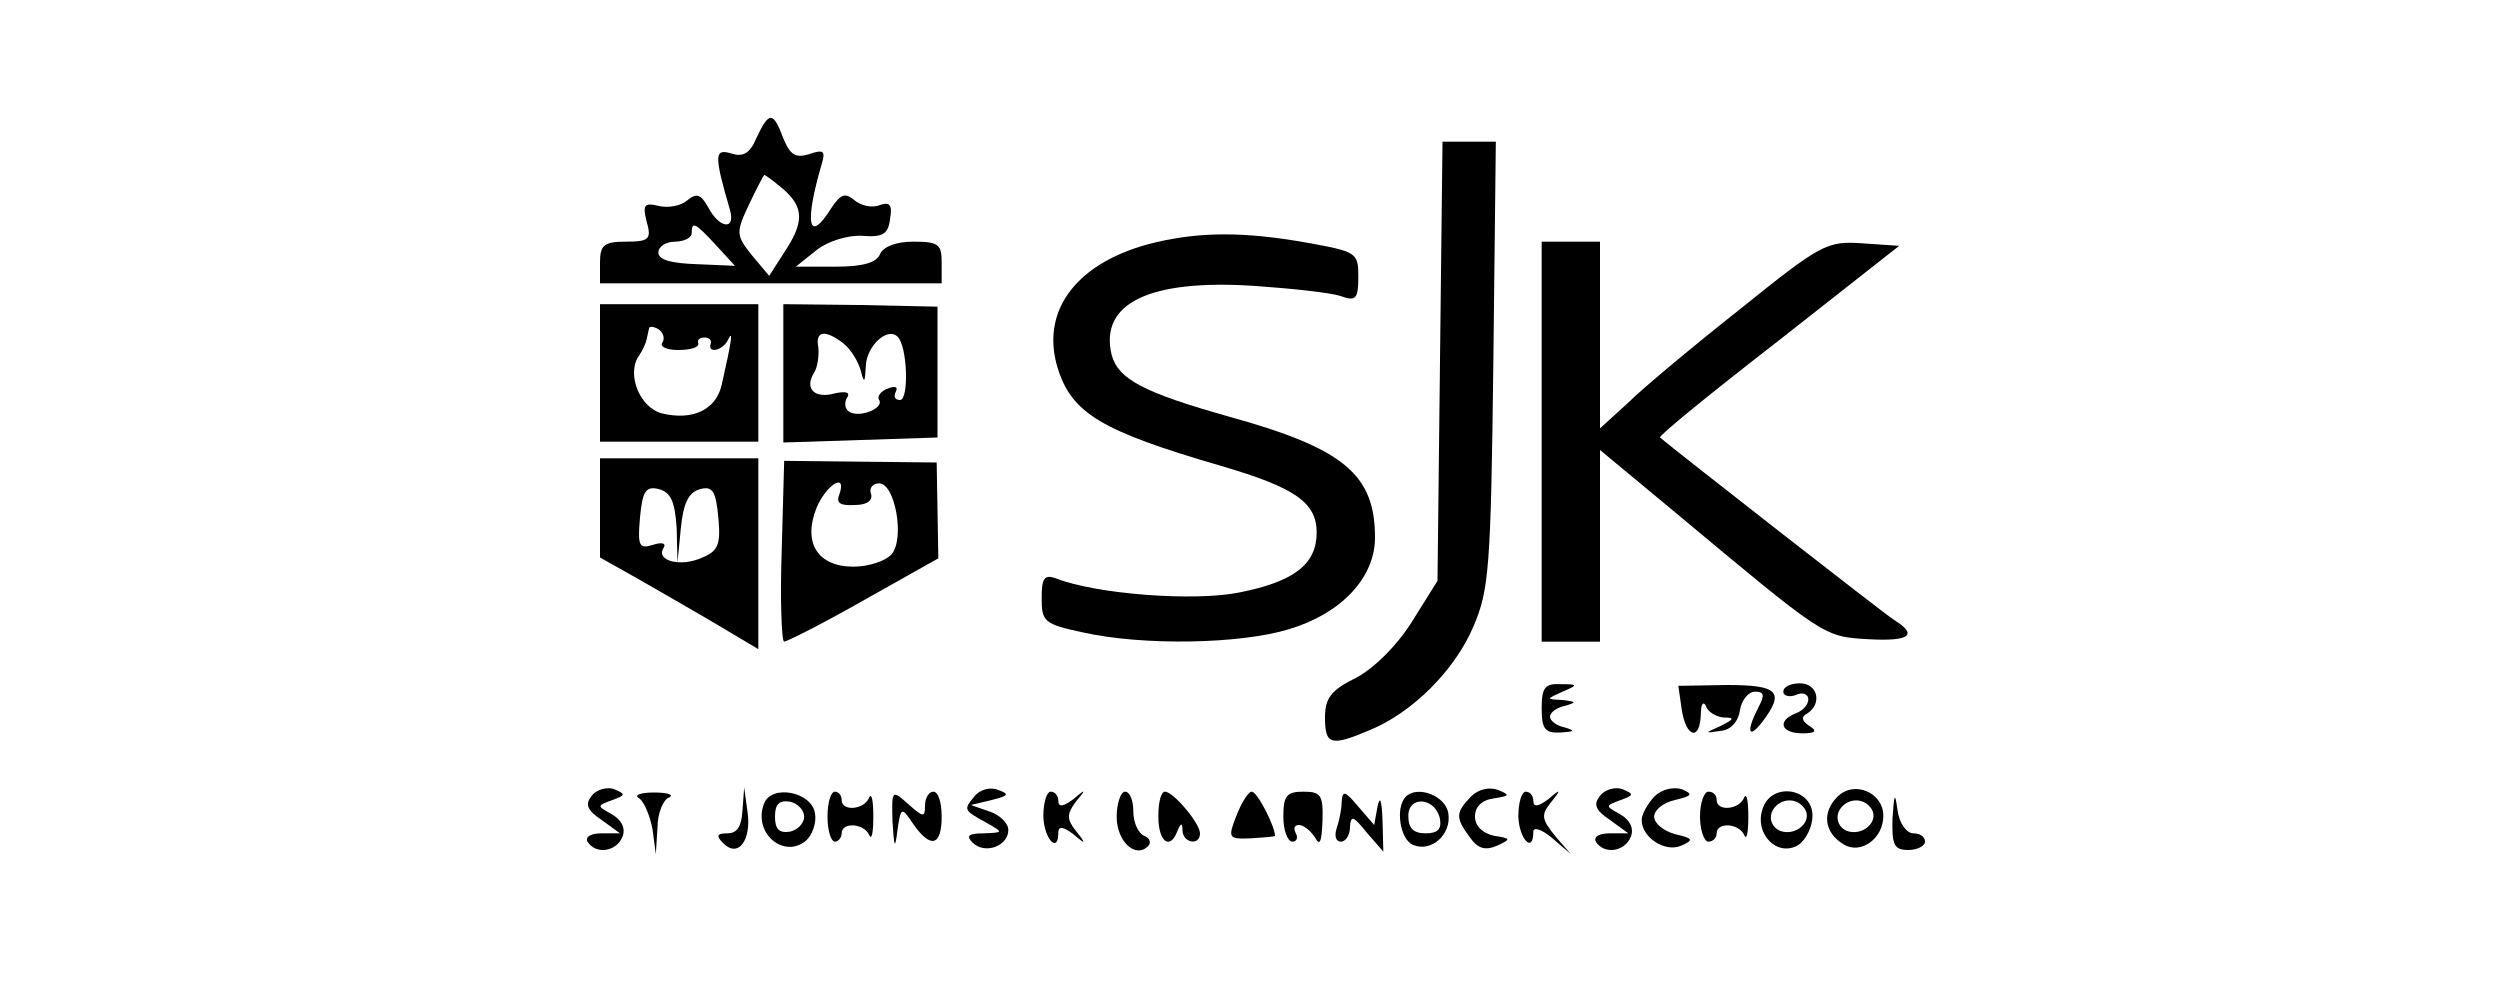 <?xml version="1.0" standalone="no"?>
<!DOCTYPE svg PUBLIC "-//W3C//DTD SVG 20010904//EN"
 "http://www.w3.org/TR/2001/REC-SVG-20010904/DTD/svg10.dtd">
<svg version="1.0" xmlns="http://www.w3.org/2000/svg"
 width="300pt" height="120pt" viewBox="0 0 300 120"
 preserveAspectRatio="xMidYMid meet">
<g transform="translate(0,120) scale(0.1,-0.1)"
fill="#000000" stroke="none">
<path d="M908 1035 c-8 -19 -16 -24 -31 -19 -20 6 -20 -3 -1 -68 7 -25 -13
-22 -26 3 -9 16 -14 18 -26 8 -7 -6 -23 -9 -34 -6 -17 4 -19 1 -14 -19 6 -21
3 -24 -25 -24 -26 0 -31 -4 -31 -25 l0 -25 205 0 205 0 0 25 c0 22 -4 25 -34
25 -21 0 -36 -6 -40 -15 -4 -10 -20 -15 -53 -15 l-48 0 25 20 c14 11 38 18 55
17 24 -2 31 2 33 20 3 17 0 21 -12 17 -9 -4 -23 -1 -31 6 -11 9 -16 7 -27 -9
-28 -45 -33 -20 -12 52 5 16 2 18 -15 12 -16 -5 -23 -1 -31 19 -12 32 -17 33
-32 1z m32 -62 c25 -22 25 -40 1 -76 l-18 -28 -21 25 c-19 24 -19 27 -3 61 9
19 17 34 18 35 2 0 12 -8 23 -17z m-81 -67 l23 -25 -46 2 c-30 1 -46 5 -46 14
0 7 9 13 20 13 11 0 20 5 20 10 0 15 4 13 29 -14z"/>
<path d="M1728 767 l-3 -264 -30 -48 c-18 -29 -45 -56 -67 -68 -31 -15 -38
-25 -38 -48 0 -33 7 -35 54 -15 51 21 102 72 124 124 19 44 21 71 24 315 l3
267 -32 0 -32 0 -3 -263z"/>
<path d="M1386 909 c-92 -22 -138 -80 -117 -150 17 -55 52 -76 196 -118 89
-26 115 -44 115 -80 0 -38 -27 -59 -93 -72 -54 -11 -172 -2 -220 17 -14 5 -17
0 -17 -24 0 -28 3 -31 50 -41 72 -16 188 -14 247 4 63 19 103 62 103 110 0 76
-38 107 -175 145 -103 29 -133 45 -141 74 -15 62 45 91 170 83 44 -3 91 -8
104 -12 19 -7 22 -4 22 23 0 29 -2 30 -63 41 -74 13 -126 13 -181 0z"/>
<path d="M1850 670 l0 -240 35 0 35 0 0 115 0 115 88 -73 c181 -151 180 -151
233 -154 51 -3 61 5 32 23 -14 9 -266 206 -281 219 -2 2 62 54 142 116 l145
114 -44 3 c-43 3 -50 -1 -147 -79 -57 -45 -118 -96 -135 -113 l-33 -30 0 112
0 112 -35 0 -35 0 0 -240z"/>
<path d="M720 753 l0 -83 95 0 95 0 0 83 0 82 -95 0 -95 0 0 -82z m75 36 c-4
-5 5 -9 19 -9 14 0 25 3 24 8 -2 4 2 7 7 7 6 0 9 -3 8 -7 -5 -13 15 -9 21 5 6
12 4 -2 -8 -55 -7 -30 -35 -43 -72 -34 -26 7 -42 46 -28 68 5 7 9 16 10 21 1
4 2 10 3 13 0 3 6 2 11 -1 6 -4 8 -11 5 -16z"/>
<path d="M940 752 l0 -83 93 3 92 3 0 79 0 78 -93 2 -92 1 0 -83z m72 36 c9
-7 18 -22 21 -33 4 -16 5 -14 6 6 1 24 26 47 38 35 12 -11 14 -76 3 -76 -6 0
-8 4 -5 10 3 6 -1 7 -9 4 -9 -3 -14 -10 -11 -14 6 -10 -24 -22 -36 -14 -5 3
-6 10 -3 16 5 7 0 9 -14 6 -25 -7 -37 6 -25 25 4 6 6 20 5 30 -4 20 8 22 30 5z"/>
<path d="M720 590 l0 -59 48 -27 c26 -15 68 -39 95 -55 l47 -28 0 114 0 115
-95 0 -95 0 0 -60z m92 -24 l1 -41 4 41 c3 30 9 43 23 47 15 4 19 -2 22 -34 3
-32 0 -40 -19 -48 -26 -12 -56 -4 -47 11 4 6 -1 8 -13 4 -16 -5 -18 -1 -15 33
3 32 7 38 23 34 14 -4 19 -15 21 -47z"/>
<path d="M938 538 c-2 -59 0 -108 3 -108 3 0 47 22 96 50 l89 50 -1 57 -1 58
-91 1 -92 1 -3 -109z m69 68 c-4 -10 2 -13 19 -12 15 0 22 6 19 14 -2 6 2 12
10 12 19 0 31 -66 15 -85 -7 -8 -27 -15 -46 -15 -43 0 -61 29 -44 71 12 28 37
43 27 15z"/>
<path d="M1850 350 c0 -25 4 -30 23 -29 16 1 18 2 5 6 -10 2 -18 8 -18 13 0 5
8 11 18 13 14 4 14 5 -3 7 -20 1 -20 1 0 10 19 8 19 9 -2 9 -19 1 -23 -4 -23
-29z"/>
<path d="M2018 349 c5 -34 22 -39 23 -6 0 12 3 16 6 10 2 -7 12 -13 21 -14 14
0 13 -2 -3 -10 -20 -9 -20 -9 0 -6 12 1 21 11 23 25 2 12 10 22 18 22 11 0 12
-4 4 -19 -15 -29 -12 -39 5 -17 27 36 19 44 -43 44 l-58 -1 4 -28z"/>
<path d="M2140 370 c0 -5 7 -7 15 -4 8 4 15 1 15 -5 0 -7 -7 -14 -15 -17 -23
-9 -18 -24 8 -24 16 0 18 3 8 9 -9 6 -10 11 -2 15 18 12 12 36 -9 36 -11 0
-20 -4 -20 -10z"/>
<path d="M710 245 c-8 -10 -6 -17 12 -29 l22 -16 -22 0 c-13 0 -20 -4 -17 -10
10 -16 35 -12 42 6 4 10 -1 20 -13 27 -18 10 -18 10 1 17 16 6 16 7 2 13 -8 3
-21 0 -27 -8z"/>
<path d="M1169 244 c-13 -16 -13 -16 16 -32 19 -11 19 -11 -4 -12 -19 0 -22
-3 -14 -11 15 -15 43 -4 43 15 0 8 -10 18 -22 22 l-23 8 25 6 c20 5 22 7 8 12
-9 4 -22 1 -29 -8z"/>
<path d="M1765 244 c-18 -19 -19 -25 -1 -49 9 -13 18 -16 32 -10 18 8 17 9 -3
12 -14 3 -23 12 -23 23 0 12 8 20 23 22 19 3 19 4 5 10 -11 4 -24 1 -33 -8z"/>
<path d="M1920 245 c-8 -10 -6 -17 12 -29 l22 -16 -22 0 c-13 0 -20 -4 -17
-10 10 -16 35 -12 42 6 4 10 -1 20 -13 27 -18 10 -18 10 1 17 16 6 16 7 2 13
-8 3 -21 0 -27 -8z"/>
<path d="M1985 244 c-8 -9 -15 -21 -15 -28 0 -21 28 -39 47 -31 16 7 15 9 -7
14 -14 4 -25 13 -25 21 0 8 11 17 25 20 21 5 22 7 8 13 -10 3 -24 0 -33 -9z"/>
<path d="M2205 244 c-19 -19 -16 -43 7 -57 20 -13 48 6 48 34 0 28 -35 43 -55
23z m41 -15 c9 -15 -11 -33 -30 -26 -9 4 -13 13 -10 22 7 17 30 20 40 4z"/>
<path d="M767 242 c6 -4 13 -21 16 -37 l4 -30 2 32 c0 17 7 34 14 36 6 3 -1 6
-18 6 -16 0 -25 -3 -18 -7z"/>
<path d="M891 228 c-1 -19 -6 -28 -18 -28 -13 0 -14 -3 -5 -12 18 -18 34 4 29
38 l-4 29 -2 -27z"/>
<path d="M917 236 c-14 -35 23 -67 50 -45 8 7 13 22 11 33 -4 26 -52 35 -61
12z m48 -16 c0 -8 -8 -16 -17 -18 -13 -2 -18 3 -18 18 0 15 5 20 18 18 9 -2
17 -10 17 -18z"/>
<path d="M993 220 c0 -16 4 -30 9 -30 4 0 8 5 8 10 0 14 27 12 33 -2 3 -7 5 3
5 22 0 19 -2 29 -5 23 -6 -15 -33 -17 -33 -3 0 6 -4 10 -8 10 -5 0 -9 -13 -9
-30z"/>
<path d="M1071 214 c2 -32 3 -34 6 -10 4 28 5 28 19 7 21 -30 34 -26 34 9 0
17 -4 30 -10 30 -5 0 -10 -7 -10 -17 0 -14 -2 -14 -20 2 -20 18 -20 17 -19
-21z"/>
<path d="M1252 220 c1 -27 18 -45 18 -19 0 8 6 7 18 -2 15 -13 16 -12 3 4 -11
14 -11 20 0 35 13 15 12 16 -3 3 -12 -9 -18 -10 -18 -2 0 6 -4 11 -9 11 -5 0
-9 -13 -9 -30z"/>
<path d="M1340 220 c0 -30 23 -51 38 -35 4 4 1 10 -5 12 -7 3 -13 16 -13 29 0
13 -4 24 -10 24 -5 0 -10 -14 -10 -30z"/>
<path d="M1390 220 c0 -30 14 -41 23 -17 4 10 6 10 6 0 1 -15 21 -18 21 -3 0
12 -32 50 -42 50 -5 0 -8 -13 -8 -30z"/>
<path d="M1484 222 c-11 -28 -10 -29 17 -28 16 1 29 2 29 3 0 11 -21 53 -28
53 -4 0 -12 -13 -18 -28z"/>
<path d="M1540 220 c0 -16 5 -30 11 -30 5 0 7 5 4 10 -3 6 -2 10 4 10 5 0 14
-7 19 -15 6 -11 8 -5 9 20 1 31 -2 35 -23 35 -20 0 -24 -5 -24 -30z"/>
<path d="M1610 238 c0 -9 -3 -23 -6 -32 -3 -9 -1 -16 5 -16 6 0 11 8 11 18 1
14 4 13 20 -7 l20 -23 -1 38 c-1 24 -3 30 -6 16 l-4 -22 -19 22 c-16 19 -19
20 -20 6z"/>
<path d="M1687 244 c-13 -13 -7 -52 9 -58 22 -9 46 13 42 38 -3 21 -37 34 -51
20z m41 -27 c2 -12 -3 -17 -17 -17 -15 0 -21 6 -21 21 0 25 33 22 38 -4z"/>
<path d="M1822 220 c1 -27 18 -45 18 -18 0 6 10 3 23 -8 l22 -19 -19 22 c-16
20 -17 25 -5 40 13 16 12 17 -3 4 -12 -9 -18 -10 -18 -2 0 6 -4 11 -9 11 -5 0
-9 -13 -9 -30z"/>
<path d="M2040 220 c0 -16 5 -30 10 -30 6 0 10 5 10 10 0 14 27 12 33 -2 3 -7
5 3 5 22 0 19 -2 29 -5 23 -6 -15 -33 -17 -33 -3 0 6 -4 10 -10 10 -5 0 -10
-13 -10 -30z"/>
<path d="M2115 229 c-10 -30 18 -58 43 -43 9 6 17 22 17 35 0 34 -50 41 -60 8z
m51 0 c9 -15 -11 -33 -30 -26 -9 4 -13 13 -10 22 7 17 30 20 40 4z"/>
<path d="M2271 218 c-1 -32 2 -38 19 -38 11 0 20 5 20 10 0 6 -6 10 -14 10 -8
0 -17 12 -19 28 -3 22 -4 20 -6 -10z"/>
</g>
</svg>
